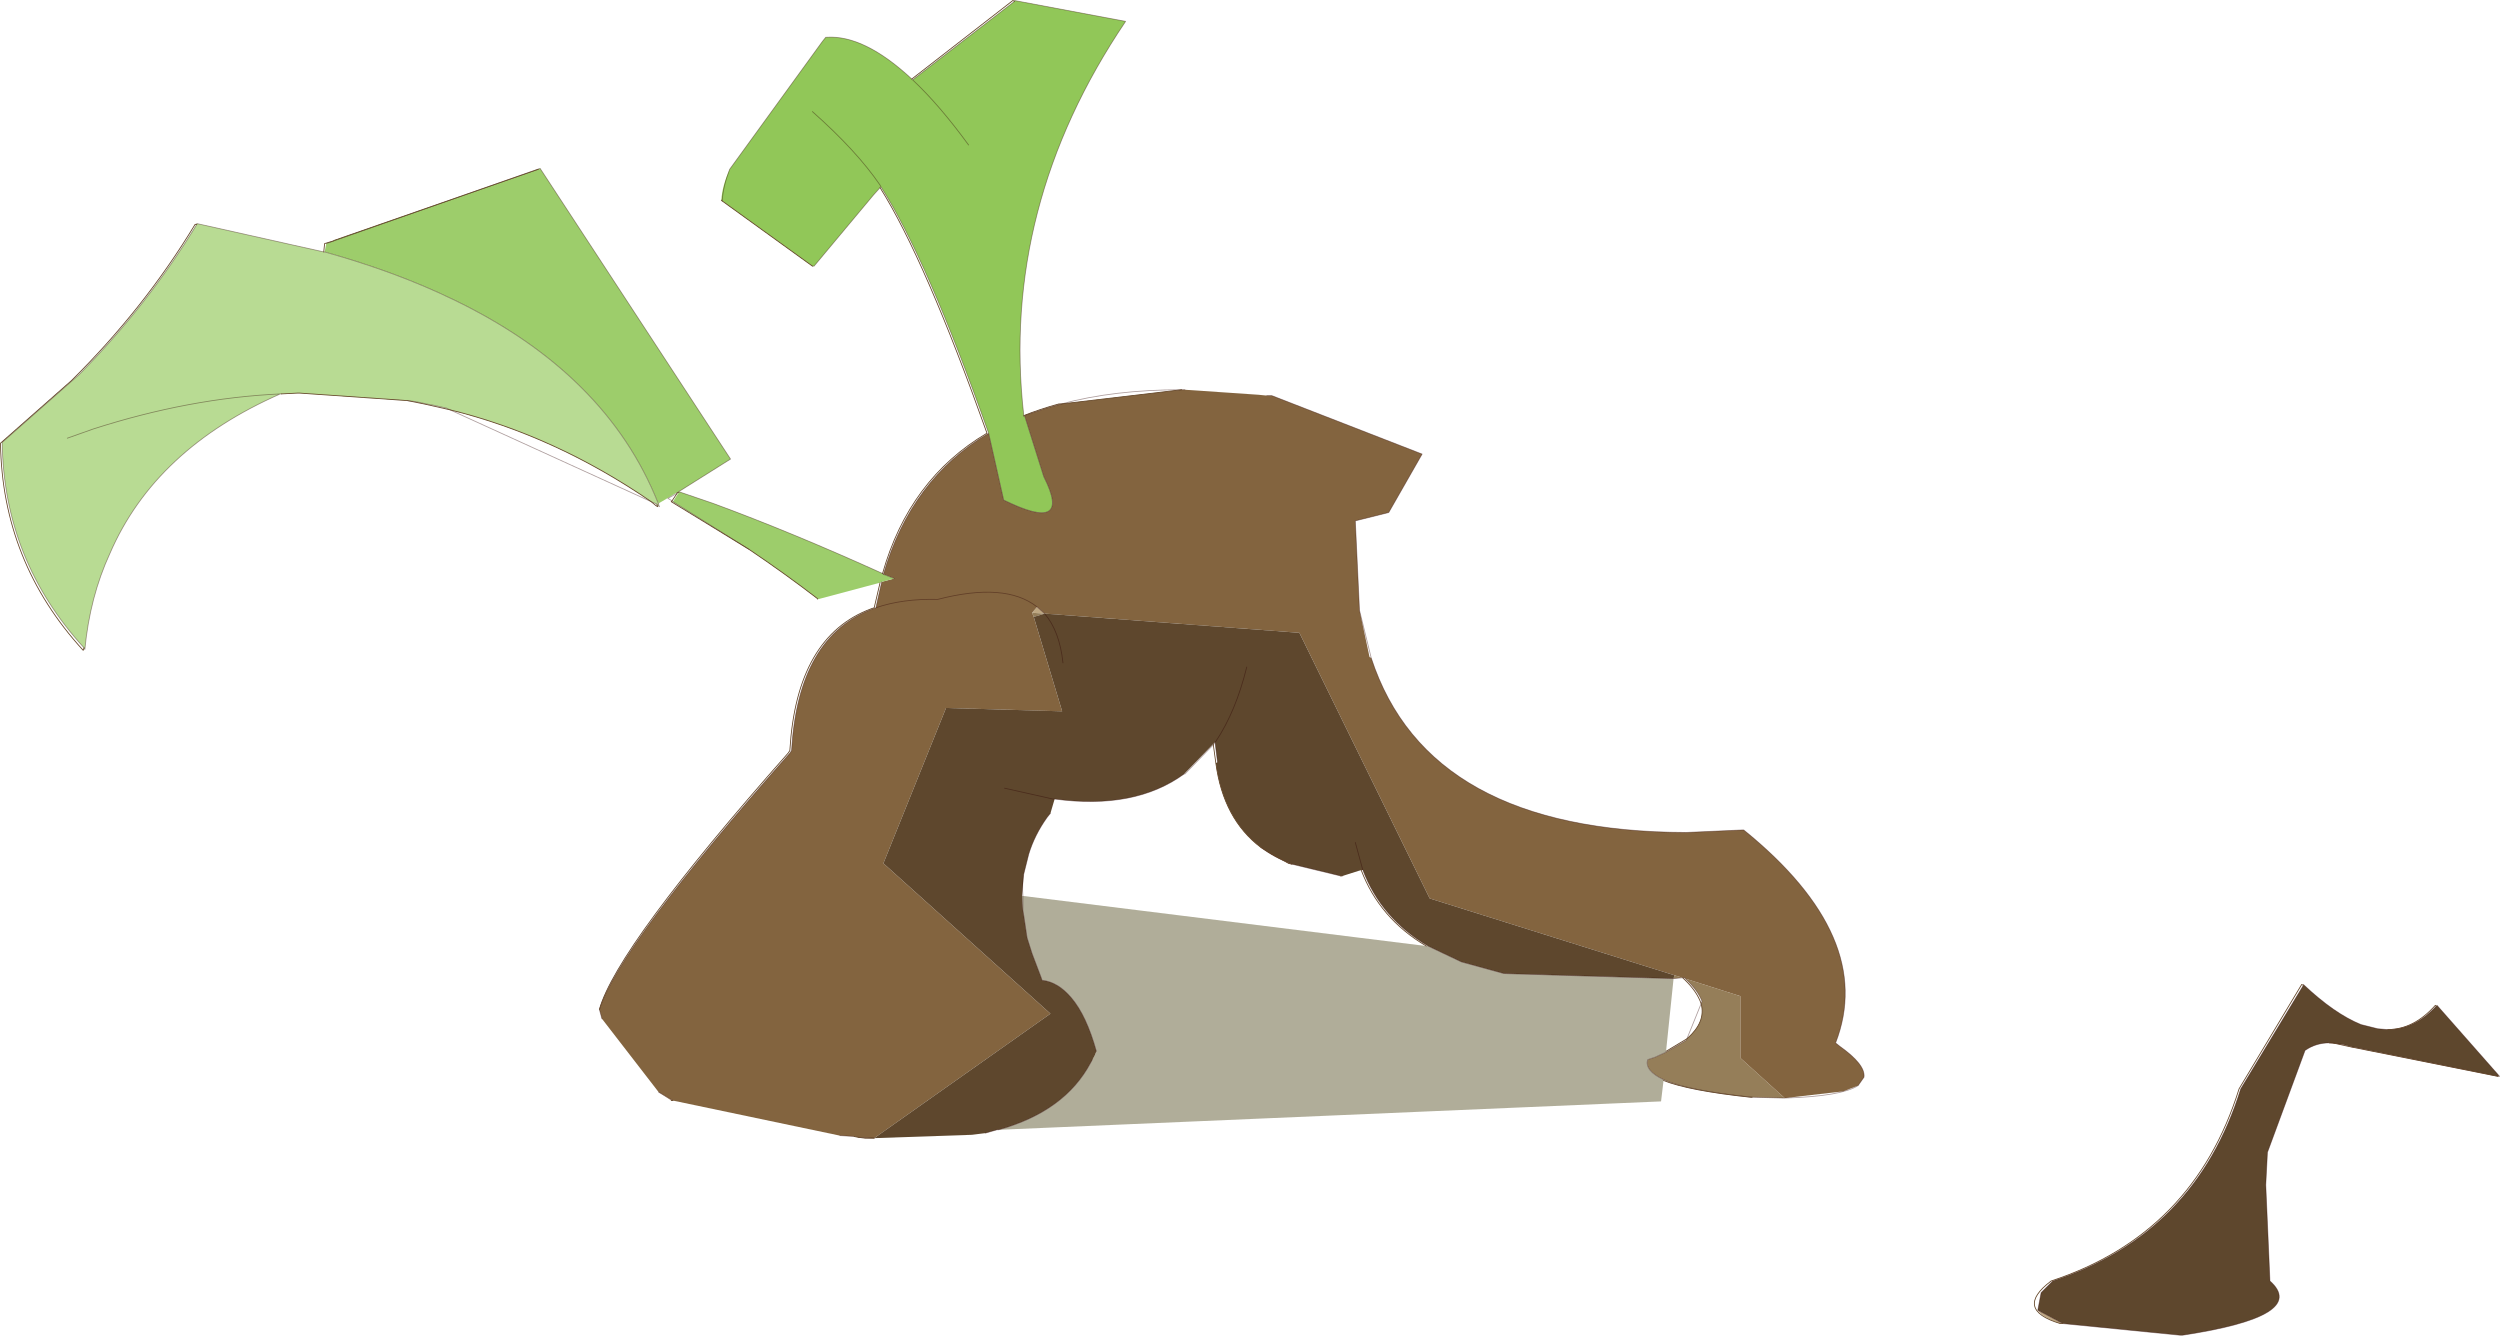 <svg viewBox="0 0 149.65 79.95" xmlns="http://www.w3.org/2000/svg" xmlns:xlink="http://www.w3.org/1999/xlink"><use transform="translate(.03 .03)" width="149.6" height="79.9" xlink:href="#a"/><defs><g id="a"><path d="m225.25 268.2-.9.25.75-.25h.15m-1.45 12.15.45.4-.75-.05.3-.35m-10.7 31.75.95.05h-.55l-.4-.05m-11.95-2.7.85.5h-.1l-.75-.5m82.55 13.05 1.5.8h-.15q-1.05-.35-1.35-.8m27.55-14 .05-.05.05.05h-.1" fill="#bea781" fill-rule="evenodd" transform="translate(-161.75 -244.05)"/><path d="m261.95 302.4.5.15h-.1l-.45.05.05-.2m.65.2 3.3 1.05v3.7l2.65 2.4h-.1l-1.85-.05q-3.85-.4-5.3-1.05-1.15-.55-.95-1.2l.45-.15.65-.3 1.2-.7.05-.1q1.15-1 .85-2.1l.05-.15q-.25-.65-1-1.35m-39-21.65-.1-.25.75.05-.65.2m9.05 9.4h-.05.05m-7.9 1.5h.1-.1m12.45 2.9q.8.6 1.85 1l-.2-.05-1.65-.95m4.75 1.7h.15-.15m-14.7 10.75-.15.25-.1.2.25-.45" fill="#957e59" fill-rule="evenodd" transform="translate(-161.75 -244.05)"/><path d="m223.05 268.9 1.15 3.65q1.75 3.45-2.4 1.4l-.9-4q-3.7-10.45-6.45-14.75l-.05.05-.4.45-3.55 4.25h-.1l-5.4-3.9-.05-.05q.05-.85.5-1.85l5.55-7.65.2-.25h.05q2.25-.15 5.1 2.5l.05.05 6.1-4.7v-.05l6.65 1.25q-7.5 11.1-6.1 23.55v.1l.05-.05m-3.35-16.2q-1.75-2.4-3.35-3.9 1.6 1.5 3.35 3.9m-14.75 3.35q.05-.85.45-1.9-.4 1.05-.45 1.9m9.5-.85-.05-.1q-1.4-2.05-4.05-4.4 2.65 2.35 4.05 4.4l.05.1-.45.5.45-.5" fill="#91c758" fill-rule="evenodd" transform="translate(-161.75 -244.05)"/><path d="M247.1 300.65h.1l2 .95 2.55.7 10.15.3-.45 4.35v.05l-.65.3.65-.3-.65.3-.45.15q-.2.65.95 1.2v.05l-.15 1.25-39.65 1.7q3.95-1.1 5.5-4l.1-.2.15-.25.1-.25q-.6-2.15-1.5-3.2-.8-.95-1.75-1.05l-.05-.15-.55-1.45-.3-.95-.2-1.35-.05-.3-.05-.85h.05v.85-.85l24.15 3" fill="#b0ad99" fill-rule="evenodd" transform="translate(-161.75 -244.05)"/><path d="m243.1 280.55.6 2.8.1.05q3.4 10.4 18.85 10.45l3.35-.15h.1q7.95 6.45 5.5 12.75l.25.2q1.55 1.1 1.45 1.85l-.35.5-.9.35-3.5.4-2.65-2.4v-3.7l-3.3-1.05-.05-.05h-.1l-.5-.15-14.65-4.6-7.8-15.9-15.25-1.15-.45-.4q-1.9-1.5-5.95-.45-2.1-.05-3.7.5 1.6-.55 3.7-.5 4.05-1.05 5.95.45l-.3.35.1.25 1.7 5.65-6.95-.2-3.75 9.3 10 9-10.55 7.45-.95-.05-.25-.05-.8-.05H212l-10-2.1-.85-.5-3.4-4.4-.15-.55q1.15-3.75 11.4-15.35l.1-.15q.4-6.85 4.9-8.5l.15-.05.35-1.55.75-.2-.65-.25q1.65-5.7 6.3-8.45l.9 4q4.15 2.05 2.4-1.4l-1.15-3.65.1-.05 1.2-.4.9-.25 7.2-.85h.2l4.4.3.5.05h.3l9 3.5-2 3.5-2 .5.25 5.35" fill="#83643f" fill-rule="evenodd" transform="translate(-161.75 -244.05)"/><path d="m224.25 280.75 15.25 1.15 7.8 15.9 14.65 4.6-.05.2-10.15-.3-2.55-.7-2-.95q-2.8-1.65-3.9-4.55h-.1l-1.1.35h-.15l-2.9-.7q-1.05-.4-1.85-1-2.25-1.7-2.7-5.05l.1-.05-.15-1.2-.1.1-1.75 1.8q-2.95 2.15-7.75 1.5l-.25.85-.2.25q-.75 1.05-1.1 2.2l-.3 1.2-.1 1.3.05.85.05.3.2 1.35.3.95.55 1.45.05.15q.95.1 1.75 1.05.9 1.05 1.5 3.2l-.1.25-.25.45q-1.55 2.9-5.5 4h-.1l-.7.2-.8.1-5.85.2 10.55-7.45-10-9 3.75-9.3 6.95.2-1.7-5.65.65-.2q.9 1.05 1.1 2.95-.2-1.9-1.1-2.95m18.6 13.7.45 1.65-.45-1.65m-6.5-10.5q-.65 2.65-1.85 4.45l-.05.05.05-.05q1.2-1.8 1.85-4.45m-11.5 7.9h-.1.1m-3-.65 2.9.65-2.9-.65m82.8 14.45q1.6 0 2.9-1.4l.05-.05 3.7 4.2-.05.05-8.65-1.75h-.05l-.55-.15-.85-.1q-.8 0-1.45.45l-2.25 6.1-.1 1.95.25 5.75q2.35 2.1-5.25 3.25h-.1l-7.05-.7-1.5-.8.2-1.05.7-.7q8.55-2.8 11.25-11.5l3.75-6.2v-.05q1.85 1.75 3.45 2.4l1 .25.6.05" fill="#5e472d" fill-rule="evenodd" transform="translate(-161.75 -244.05)"/><path d="m214.6 278.4.65.25-.75.2-.1.05-3.75 1v-.05q-1.95-1.5-4.1-2.95l-4.55-2.85.35-.55v-.05l2.05.7q4.75 1.75 10.15 4.2l.05.05m-20.65-24.25.1-.05 11.4 17.4-3.1 1.95-.05.05h-.05l-1.1.65v-.05h-.05q-3.1-7.75-12.25-12.15-3.4-1.65-7.7-2.85l.1-.5.4-.15.1-.05 12.2-4.25m.1-.05-12.8 4.5 12.8-4.5" fill="#9dcd6b" fill-rule="evenodd" transform="translate(-161.75 -244.05)"/><path d="m188.65 268.55-.2-.1-.9-.2h-.05l-.95-.2-.45-.05-6.45-.45h-.1l-1 .05h-.05q-7.5 3.3-10.2 9.55-1.2 2.6-1.5 5.75l-.05-.1q-4.8-5.25-4.9-12.3l4.6-4.05q4.1-4.15 7.05-9v-.05l7.6 1.7h.05q4.3 1.2 7.7 2.85 9.15 4.4 12.25 12.15l.05.05-.05-.05h.05v.15l.05.1-.15-.15-.35-.15q-5.75-3.95-12.05-5.5m-22.9 1.7 1.55-.55q5.75-1.85 11.2-2.1-5.45.25-11.2 2.1l-1.55.55" fill="#b8db93" fill-rule="evenodd" transform="translate(-161.75 -244.05)"/><path d="m81.35 36.5-.25-5.35 2-.5 2-3.5-9-3.5h-.3m-4.9-.35h-.2m-7.2.85-.9.25-1.2.4-.1.05 1.15 3.65q1.75 3.45-2.4 1.4l-.9-4q-4.65 2.75-6.3 8.45m-.1.45-.35 1.55q1.6-.55 3.7-.5 4.05-1.05 5.95.45l.45.4q.9 1.05 1.1 2.95m37.1 18.85h.1l.05.05q.75.7 1 1.35l-.05.15-.85 2.1-.05.1m10.3 2.7.35-.5q.1-.75-1.45-1.85l-.25-.2q2.45-6.3-5.5-12.75h-.1l-3.35.15q-15.45-.05-18.85-10.45l-.7-2.85m4.1 20.1q-2.8-1.65-3.9-4.55l-.45-1.65M60.7.05V0l6.65 1.25q-7.5 11.1-6.1 23.55v.05h.05l-.05.05v-.05m2.25-.7q3.15-.85 7.2-.85M60.7.05l-6.1 4.7q1.6 1.5 3.35 3.9m-14.3 1.45 5.55-7.65.2-.25h.05q2.25-.15 5.1 2.5l.05.05m-2.35 6.9L48.7 15.9h-.1m-4.95-5.8q-.4 1.05-.45 1.9m18.05 12.8v.05m-8.55-13.7-.45.5m-3.65-5q2.65 2.35 4.05 4.4l.05.1q2.75 4.3 6.45 14.75m-23.3 34.5q1.15-3.75 11.4-15.35l.1-.15q.4-6.85 4.9-8.5l.15-.05m20.3 8.05.05-.05q1.2-1.8 1.85-4.45m-3.7 6.4h-.05q-2.95 2.15-7.75 1.5H63l-2.9-.65m2.75 1.5-.2.25q-.75 1.05-1.1 2.2l-.3 1.2q-.1.6-.05 1.3m11.4-9.05.1-.15m.15 1.2-.15-1.2m-.1.15-1.7 1.75m4.55 4.4q.8.6 1.85 1l2.9.7h.15M61.2 54.45l.05.3.2 1.35.3.95.55 1.45.05.15q.95.1 1.75 1.05.9 1.05 1.5 3.2m-.25.5-.1.2q-1.55 2.9-5.5 4m39.8-3q-1.15-.55-.95-1.2l.45-.15.65-.3 1.2-.7m-.75-3.7L90 58.25l-2.55-.7-2-.95M61.2 54.45v-.85M50.25 67.95h.05l.8.05m.25.05.95.05m6.65-.3.7-.2h.1m-19.5-1.75-.85-.5m-3.4-4.4-.15-.55m107.05 1.2q1.6 0 2.9-1.4m-2.9 1.4-.6-.05-1-.25q-1.6-.65-3.45-2.4v.05l-3.75 6.2q-2.7 8.7-11.25 11.5l-.7.7-.2 1.05 1.5.8 7.05.7h.1q7.6-1.15 5.25-3.25l-.25-5.75.1-1.95 2.25-6.1m2.3-.35.55.15h.05l8.65 1.75m.05-.05-3.7-4.2-.05.05m3.75 4.15.05.05h-.1m-9.9-2q-.95-.05-1.65.45m2.3-.35-.65-.1m-32.8 3.3h-.1l-1.85-.05q-3.85-.4-5.3-1.05m11.65.35q-1 .65-4.4.75m-6.65-7.15.55-.05" fill="none" stroke="#2b0000" stroke-linecap="round" stroke-linejoin="round" stroke-opacity=".38" stroke-width=".05"/><path d="m70.7 23.3-7.2.85m17.95 27.9q1.1 2.9 3.9 4.55m-24.1-31.75q1-.4 2.1-.7h.15M54.55 4.7 60.6 0l.1.05M52.8 34.3q1.6-5.65 6.25-8.4-3.7-10.4-6.4-14.7m-4.05 4.7L43.2 12l-.05-.05m-7.3 48.45q1.05-3.75 11.3-15.35l.1-.15q.4-6.85 4.9-8.5l.15-.05.35-1.5M72.6 44.5v.05m.15 1.1-.15-1.1m7.7 7.85h-.1m-2.9-.7-.2-.05-1.65-.95q-2.25-1.7-2.7-5.05M51.1 68l.25.05m.95.05h-.55l-.4-.05m-11.2-2.2h.1M145.8 60.2l-.05-.05q-1.3 1.45-2.85 1.45m6.6 2.8-8.75-1.75-1.15-.25h-.2m-16.1 16.8q-2.8-.85-.55-2.55 8.55-2.8 11.25-11.5l3.75-6.25.1.05m-14.4 20.25h-.15m-21.5-19.15q.3 1.1-.85 2.1l-1.25.75m5.15 2.75h-.1q-3.7-.4-5.2-1m1.15-6.15.05.05q.8.75 1.05 1.5" fill="none" stroke="#634527" stroke-linecap="round" stroke-linejoin="round" stroke-width=".05"/><path d="m52.85 34.35.65.25M32.3 10.05l11.4 17.4-3.1 1.95 2.05.7q4.75 1.75 10.15 4.2l.05.05M26.9 24.5l-.2-.1-.9-.2h-.05l-.95-.2-.45-.05M38.95 30l.35.15m.05.05.1.1-.05-.1v-.1l-.05-.05Q36.25 22.3 27.1 17.9q-3.4-1.65-7.7-2.85h-.05l-7.6-1.7v.05q-2.95 4.85-7.05 9L.1 26.45Q.2 33.5 5 38.75l.05.1q.3-3.15 1.5-5.75 2.7-6.25 10.2-9.55-5.45.25-11.2 2.1L4 26.2m12.8-2.65h-.05m23.8 5.9.05-.05m-.35.6 4.55 2.85m4.1 2.95v.05m-8.35-6.4-.05.05m-.3.45.05.05m-1.3 0L26.9 24.5m13.3 5.45-.25-.15.55-.3m-21-14.95 12.8-4.5" fill="none" stroke="#2b0000" stroke-linecap="round" stroke-linejoin="round" stroke-opacity=".38" stroke-width=".05"/><path d="m24.35 23.95 1 .2 1.55.35q6.3 1.55 12.05 5.5M5 38.75l-.05.15Q.1 33.6 0 26.5l4.25-3.75q4.35-4.3 7.4-9.35h.1m8.15 1-.5.15-.05.5m.55-.65.1-.05 12.2-4.25m-7.85 13.85-6.45-.45h-.1l-1 .05m28 9.3q2.15 1.45 4.1 2.95m-8.3-6.35h-.05m-.05.05-.3.45m.3-.45v-.05m-1.2.7v.05l.05.1-.1-.05-.3-.25m5.85 2.85L40.15 30l.05-.05" fill="none" stroke="#634527" stroke-linecap="round" stroke-linejoin="round" stroke-width=".05"/></g></defs></svg>